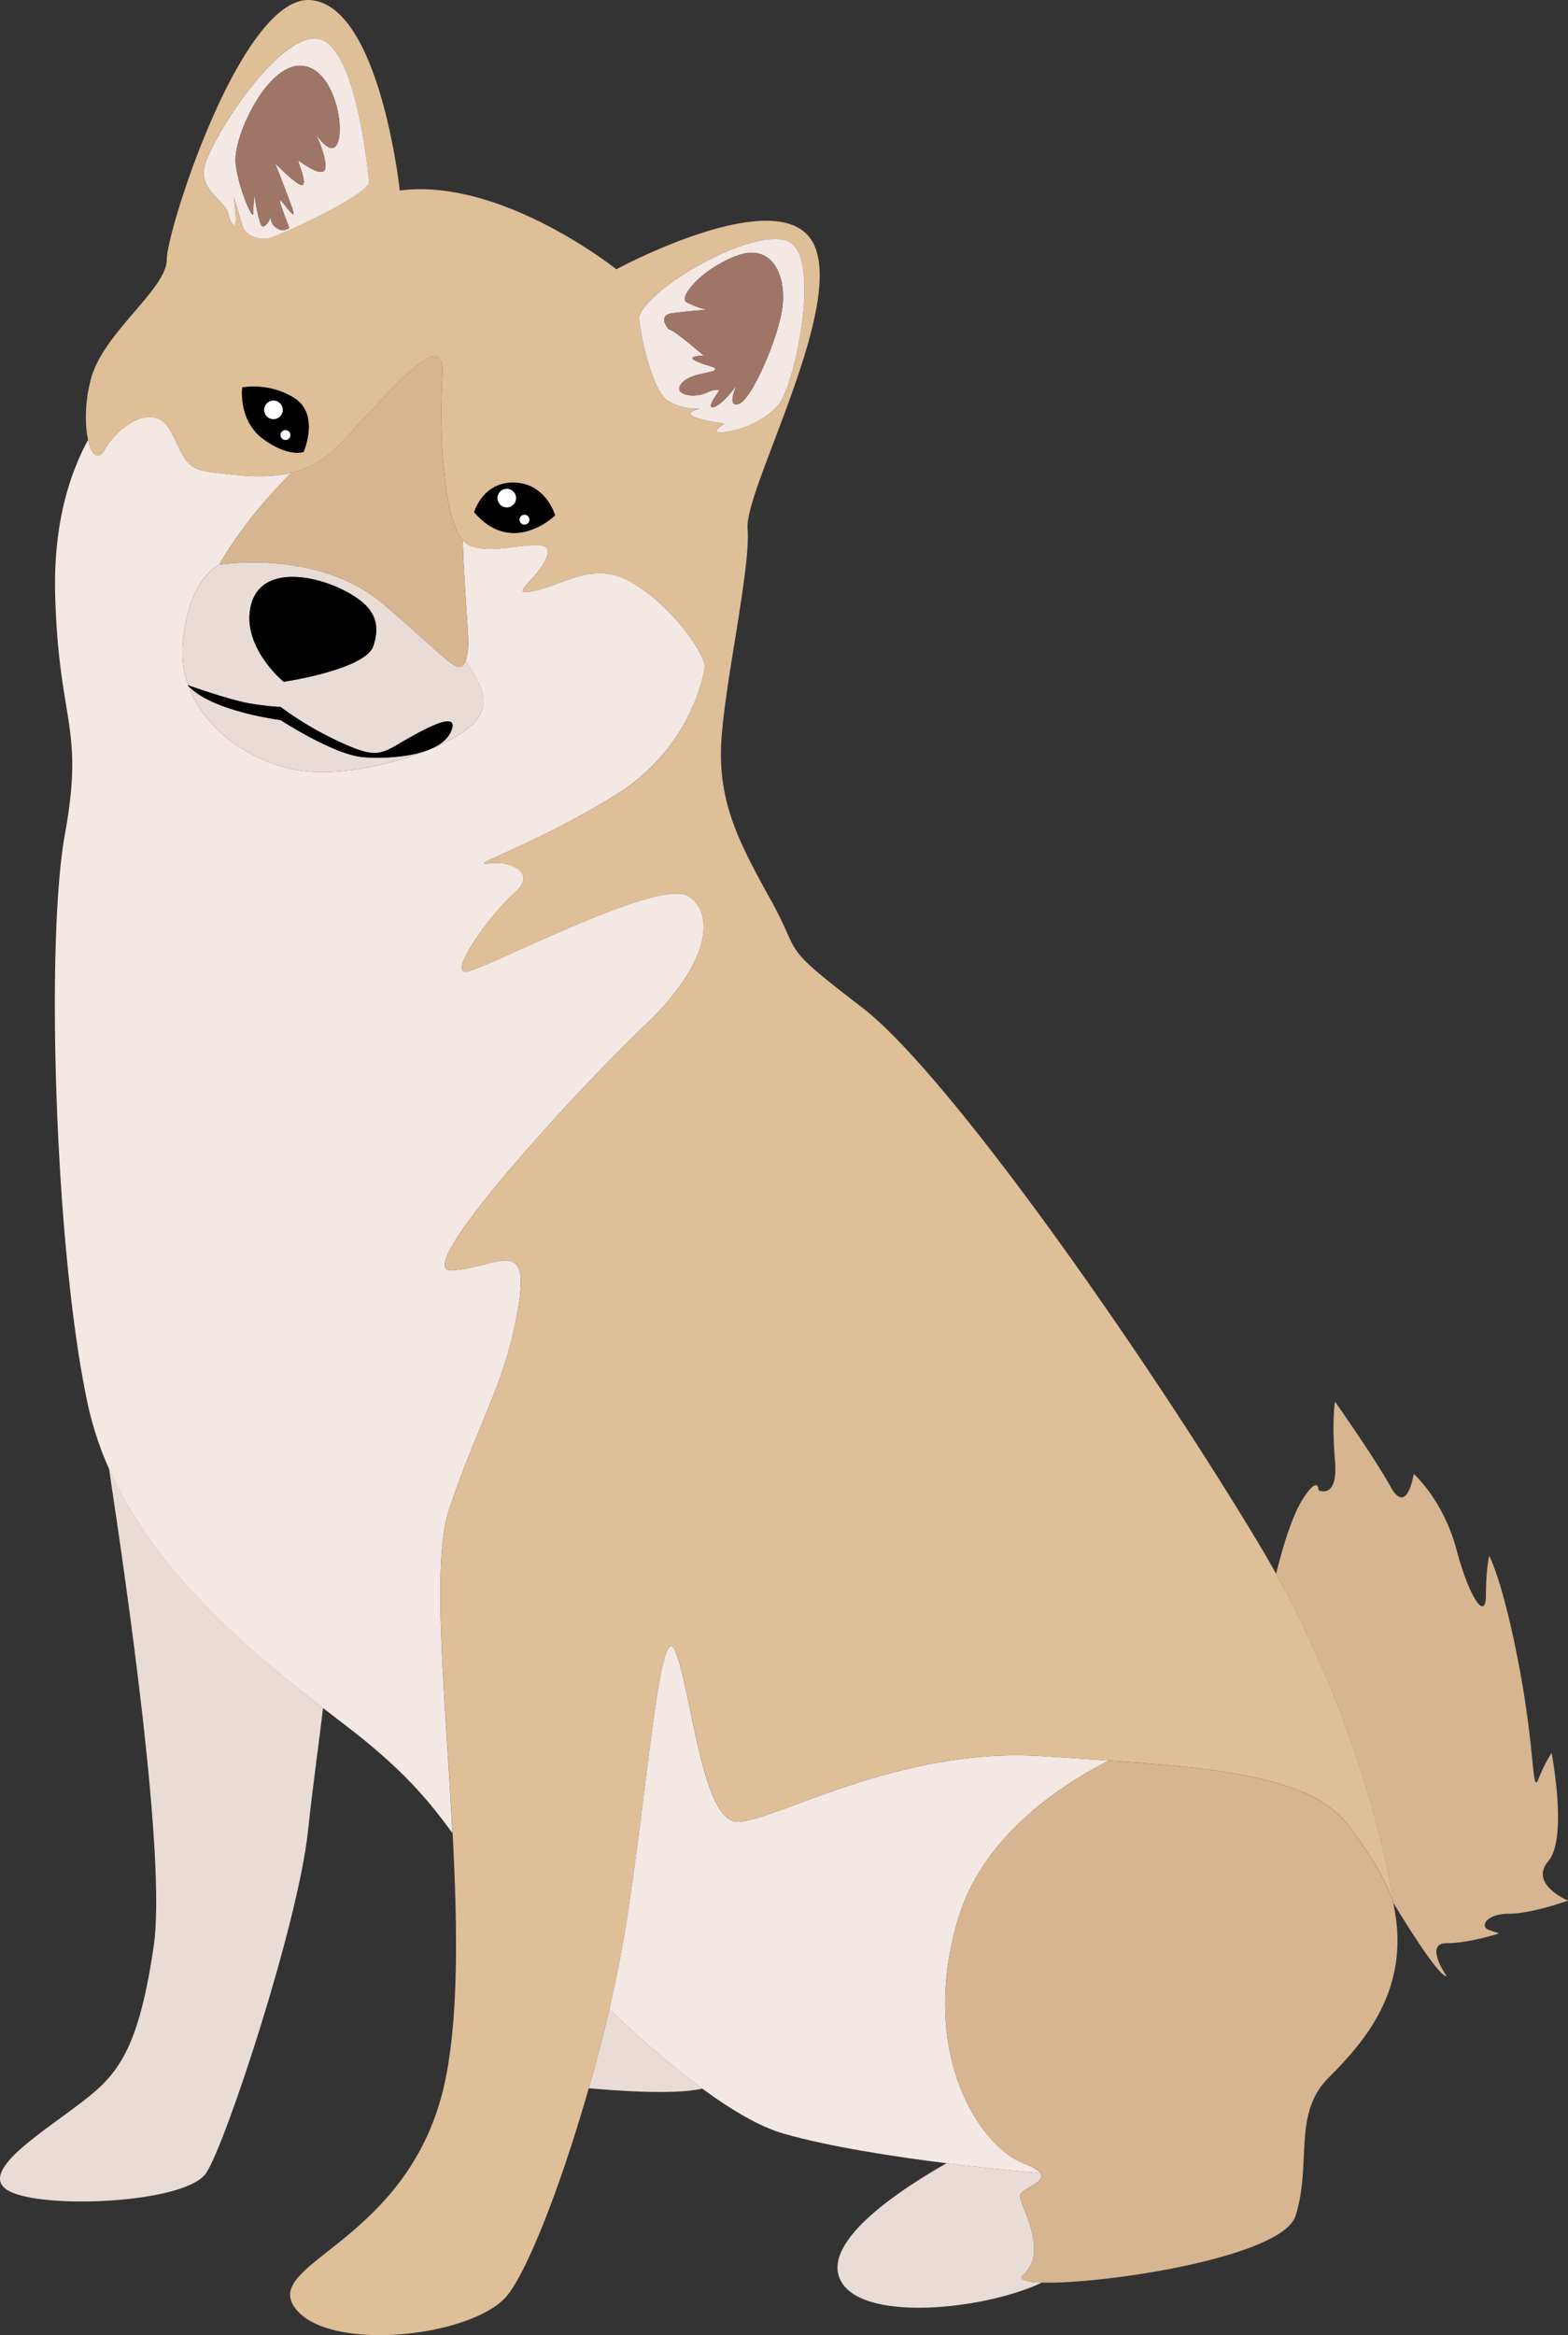 <svg xmlns="http://www.w3.org/2000/svg" viewBox="0 0 1279.13 1904.51"><rect x="0" y="0" width="1279.13" height="1904.51" fill="#333333" stroke="none"/><defs><style>.cls-1{fill:none;}.cls-2{fill:#e9dcd7;}.cls-3{fill:#f3e8e3;}.cls-4{fill:#d7b590;}.cls-5{fill:#dfbf98;}.cls-6{fill:#fff;}.cls-7{fill:#9f7568;}</style></defs><title>SHIBA INU 1</title><g id="Layer_2" data-name="Layer 2"><g id="Layer_1-2" data-name="Layer 1"><path class="cls-1" d="M1137.25,1555.43a22.27,22.27,0,0,0-.5-2.35C1136.92,1553.87,1137.09,1554.66,1137.25,1555.43Z"/><path class="cls-2" d="M480.32,1703.09c15.59,1.46,69.6,5.95,92.55.31-25-18.39-51.27-41.32-75.81-64.65C492.1,1660,486.41,1681.78,480.32,1703.09Z"/><path class="cls-2" d="M88.92,1197.71c14.34,95.31,47,318.15,36.43,389.84-13.38,91-32.12,107.08-64.25,131.17s-83,56.22-50.86,69.6,141.88,8,157.94-16.06,75-203.45,83-278.41c4.32-40.29,9.4-75.16,12.36-100.88C205,1347.68,127,1283.38,88.92,1197.71Z"/><path class="cls-2" d="M834.75,1855.25c21.42-18.74-2.68-56.22-2.68-64.25,0-6.29,23-10.94,16.22-19.11l-.16.37s-33.27-2.66-75.93-8c-38.28,21.75-99.81,62.52-87.36,93.65,14.74,36.85,117.42,26.35,165.24,3.68C836.81,1861.22,830.26,1859.18,834.75,1855.25Z"/><path class="cls-3" d="M366.28,1231.52c24.09-72.28,45.51-101.73,56.22-163.3s-16.06-34.8-53.54-32.12S478.71,880.83,526.9,835.33s58.89-88.34,34.8-104.4-168.65,61.57-182,61.57,21.42-48.19,40.15-64.25-2.68-26.77-21.42-24.09,40.15-16.06,104.4-56.22,72.28-104.4,72.28-104.4C572.4,527.47,543,490,513.51,473.93s-53.54,2.68-77.63,8,5.35-10.71,10.71-29.45-42.83,2.68-64.25-8a15.8,15.8,0,0,1-4.93-4.09c2.73,71.5,7.22,85.6,2.45,98.18,10.56,18.58,22.26,32.18,8.11,49.46-6.07,7.42-18.93,15.28-35.16,22.16-1.45.67-3,1.29-4.53,1.86-31.73,12.61-74.33,21.22-104.86,16.13-37.53-6.26-76.28-32-89.68-68.7-.24-.26-.49-.52-.72-.79l.5.18a80.19,80.19,0,0,1-4.46-33.07c4-54.21,29.83-65.26,29.83-65.26s18.74-34.8,56.22-72.28l2.73-2.75c-22.28,5.6-44.64,1.77-61.62.07-26.77-2.68-24.09-10.71-37.48-34.8s-42.83-2.68-53.54,16.06c-5.32,9.32-10.64,4.07-13.34-8.15C58.2,384.09,43.48,424,45,484.64c2.68,104.4,24.09,107.08,8,195.42s-8,342.65,18.74,465.79a267.9,267.9,0,0,0,17.11,51.86c38,85.67,116.07,150,174.61,195.27,6.89,5.33,13.51,10.41,19.77,15.21,46.93,36.1,67.08,61.24,85.9,86.93C363.42,1385.09,351.8,1275,366.28,1231.52Z"/><path class="cls-3" d="M848.29,1771.9c-1.88-2.25-6-4.77-13.54-7.66-34.8-13.38-85.66-88.34-53.54-198.1,19.22-65.66,78.67-107.36,123.34-130.28-17.28-1.18-35.24-2.31-53.74-3.57-117.79-8-219.51,53.54-249,53.54s-37.48-107.08-50.86-139.2-24.09,131.17-42.83,238.25c-3,17.19-6.78,35.35-11.1,53.87,24.55,23.33,50.78,46.26,75.81,64.65,24.14,17.73,47.16,31.23,66.45,36.75,37.58,10.74,90,18.78,132.87,24.14,42.66,5.32,75.93,8,75.93,8Z"/><path class="cls-2" d="M312.74,492.67c-53.54-45.51-133.85-32.12-133.85-32.12s-25.82,11.05-29.83,65.26a80.19,80.19,0,0,0,4.46,33.07c4.26,1.51,35.48,12.5,51.25,15,17,2.68,24.09,2.68,24.09,2.68a273.09,273.09,0,0,0,46.4,27.66c26.77,12.49,33,12.49,48.19,3.57s52.65-31.23,44.62-11.6c-2.51,6.13-8.07,10.7-15.26,14C369,603.33,381.9,595.46,388,588c14.15-17.29,2.45-30.89-8.11-49.46l-.19.49C374.31,552.46,366.28,538.18,312.74,492.67Zm-8,33.91C298.46,546.21,231.54,556,231.54,556c-2.68-1.78-34.8-30.34-26.77-62.46s50-25,75-12.49S311,506.95,304.71,526.58Z"/><path class="cls-2" d="M296.68,617.6c-24.09-1.78-67.82-30.34-67.82-30.34s-55.69-7-75.13-27.76c13.4,36.7,52.15,62.45,89.68,68.7,30.53,5.09,73.13-3.52,104.86-16.13C332.69,617.74,311.73,618.71,296.68,617.6Z"/><path class="cls-4" d="M1230.94,1560.79c18.74,0,48.19-10.71,48.19-10.71s-32.12-13.38-16.06-32.12,2.68-88.34,2.68-88.34A127.64,127.64,0,0,0,1255,1451c-5.35,13.38-2.68-24.09-16.06-93.69s-24.09-88.34-24.09-88.34-2.68,10.71-2.68,32.12-13.38,2.68-24.09-37.48-34.8-61.57-34.8-61.57-5.35,34.8-18.74,10.71-45.51-69.6-45.51-69.6-2.68,16.06,0,48.19-13.38,24.09-13.38,24.09,0-13.38-13.38,8c-9.27,14.83-17.25,43.76-21.28,60.17,72.14,130.52,92.53,247.43,95.75,268.42,39.52,65.26,43.32,59.58,43.32,59.58s-18.74-26.77,0-26.77,42.83-8,42.83-8l-8-2.68C1206.85,1571.49,1212.2,1560.79,1230.94,1560.79Z"/><path class="cls-4" d="M1099.77,1488.51c-29.34-38.36-102.43-46.29-195.22-52.64-44.67,22.92-104.12,64.62-123.34,130.28-32.12,109.76,18.74,184.71,53.54,198.1,7.53,2.89,11.67,5.41,13.54,7.66,6.8,8.16-16.22,12.81-16.22,19.11,0,8,24.09,45.51,2.68,64.25-4.48,3.92,2.06,6,15.33,6.36,50.13,1.47,196.27-20.67,206.86-54.54,13.38-42.83-2.68-83,26.77-112.43s66.92-72.28,53.54-139.2c-.16-.78-.33-1.56-.5-2.35C1135.06,1546.41,1127.95,1525.36,1099.77,1488.51Z"/><path class="cls-4" d="M178.89,460.55s80.31-13.38,133.85,32.12,61.57,59.79,66.92,46.4l.19-.49c4.78-12.58.28-26.68-2.45-98.18-16.89-20.1-18.94-93.37-16.48-135.12,2.68-45.51-53.54,26.77-85.66,58.89a79.14,79.14,0,0,1-37.43,21.35l-2.73,2.75C197.63,425.75,178.89,460.55,178.89,460.55Z"/><path class="cls-5" d="M1024.81,1255.61c-93.69-155.26-251.64-380.13-321.24-433.67s-48.19-40.15-75-88.34-42.83-80.31-40.15-128.49,24.09-141.88,21.42-174,80.31-182,53.54-232.9S502.8,219.62,502.8,219.62s-93.69-75-176.68-64.25c0,0-16.06-149.91-72.28-155.26S136.06,187.5,136.06,211.59,85.19,270.48,74.49,308c-5.38,18.85-5.35,38.37-2.63,50.74s8,17.47,13.34,8.15c10.71-18.74,40.15-40.15,53.54-16.06s10.71,32.12,37.48,34.8c17,1.7,39.34,5.53,61.62-.07a79.14,79.14,0,0,0,37.43-21.35c32.12-32.12,88.34-104.4,85.66-58.89-2.46,41.75-.4,115,16.48,135.12a15.8,15.8,0,0,0,4.93,4.09c21.42,10.71,69.6-10.71,64.25,8s-34.8,34.8-10.71,29.45,48.19-24.09,77.63-8,58.89,53.54,61.57,69.6c0,0-8,64.25-72.28,104.4s-123.14,58.89-104.4,56.22,40.15,8,21.42,24.09-53.54,64.25-40.15,64.25,157.94-77.63,182-61.57,13.38,58.89-34.8,104.4S331.48,1038.78,369,1036.1s64.25-29.45,53.54,32.12-32.12,91-56.22,163.3c-14.48,43.43-2.86,153.57,2.92,263.61,3.83,73.07,5.09,146.1-5.59,199.51C336.83,1828.48,213.69,1844.55,240.46,1882s147.23,24.09,174-10.71c17.53-22.79,44.25-92.65,65.86-168.23,6.09-21.3,11.78-43.06,16.74-64.34,4.32-18.51,8.09-36.67,11.1-53.87C526.9,1477.8,537.6,1314.5,551,1346.63s21.42,139.2,50.86,139.2,131.17-61.57,249-53.54c18.49,1.26,36.46,2.39,53.74,3.57,92.79,6.35,165.89,14.28,195.22,52.64,28.18,36.85,35.29,57.9,37,64.58a22.27,22.27,0,0,1,.5,2.35s-.15-1.17-.49-3.36c-3.22-21-23.61-137.89-95.75-268.42Q1033.31,1269.72,1024.81,1255.61ZM521.54,258c7.14-23.2,91-72.28,120.46-61.57s6.25,118.68-7.14,133.85S601,351.69,589.36,352.58s1.78-7.14,1.78-7.14-16.06-1.78-25-5.35,5.35-7.14,5.35-7.14-12.49,2.68-26.77-6.25S520.23,262.26,521.54,258ZM166.4,137.53c2.68-18.74,57.11-107.08,91-106.19s43.72,117.79,43.72,117.79c-3.57,11.6-75.85,44.62-83,45.51s-17.85-1.78-20.52-10.71-7.14-24.09-7.14-24.09.89,3.57,1.78,16.06-3.57,8.92-6.25-1.78S163.72,156.27,166.4,137.53ZM197.63,316s22.31-4.46,42.83,8.92,7.14,43.72,7.14,43.72-12.49,4.46-33-10.71S197.63,316,197.63,316ZM386.8,417.72s7.14-25,33-24.09,33,26.77,33,26.77S418,454.3,386.8,417.72Z"/><path d="M279.72,481.07c-25-12.49-66.92-19.63-75,12.49s24.09,60.68,26.77,62.46c0,0,66.92-9.82,73.17-29.45S304.71,493.57,279.72,481.07Z"/><path d="M368.06,596.18c8-19.63-29.45,2.68-44.62,11.6s-21.42,8.92-48.19-3.57a273.09,273.09,0,0,1-46.4-27.66s-7.14,0-24.09-2.68c-15.78-2.49-47-13.48-51.25-15l-.5-.18c.23.27.48.53.72.79,19.43,20.8,75.13,27.76,75.13,27.76s43.72,28.55,67.82,30.34c15.05,1.11,36,.14,51.6-5.53,1.57-.57,3.08-1.19,4.53-1.86C360,606.88,365.55,602.32,368.06,596.18Z"/><path d="M419.82,393.62c-25.88-.89-33,24.09-33,24.09,31.23,36.59,66,2.68,66,2.68S445.69,394.52,419.82,393.62Zm-4.58,20a7.58,7.58,0,1,1,5.56-9.17A7.58,7.58,0,0,1,415.23,413.58Zm13.57,14.13a4,4,0,1,1,2.94-4.86A4,4,0,0,1,428.8,427.71Z"/><path d="M247.6,368.64s13.38-30.34-7.14-43.72S197.63,316,197.63,316s-3.57,26.77,17,41.94S247.6,368.64,247.6,368.64Zm-24.54-26.77a7.58,7.58,0,1,1,7.58-7.59A7.58,7.58,0,0,1,223.06,341.87Zm9.82,17a4,4,0,1,1,4-4A4,4,0,0,1,232.87,358.82Z"/><circle class="cls-6" cx="223.06" cy="334.29" r="7.58"/><circle class="cls-6" cx="232.87" cy="354.81" r="4.02"/><circle class="cls-6" cx="413.43" cy="406.21" r="7.58" transform="translate(-84.76 110.01) rotate(-13.76)"/><path class="cls-3" d="M192.27,175.9c-.89-12.49-1.78-16.06-1.78-16.06S195,175,197.63,183.93s13.38,11.6,20.52,10.71,79.42-33.91,83-45.51c0,0-9.82-116.89-43.72-117.79s-88.34,87.45-91,106.19,17,25.88,19.63,36.59S193.17,188.39,192.27,175.9ZM243.14,53.65c26.77-1.78,37.48,43.72,33,60.68S257.41,109,257.41,109s8.92,17.85,8,27.66-18.74-3.57-21.42-5.35,5.35,13.38,3.57,18.74-23.2-17-23.2-17,7.14,17.85,13.38,34.8-6.25-2.68-8.92-4.46S236,185.71,236,185.71s-4.46,4.46-10.71,0-3.57-9.82-3.57-9.82-6.25,13.38-8.92,7.14-5.35-24.09-5.35-24.09-.89,8.92-.89,15.17S195,155.37,192.27,134,216.37,55.43,243.14,53.65Z"/><path class="cls-3" d="M544.74,326.7c14.28,8.92,26.77,6.25,26.77,6.25s-14.28,3.57-5.35,7.14,25,5.35,25,5.35-13.38,8-1.78,7.14,32.12-7.14,45.51-22.31S671.45,207.13,642,196.42,528.68,234.79,521.54,258C520.23,262.26,530.46,317.78,544.74,326.7Zm4.46-71.39c14.28-1.78,26.77-2.68,26.77-2.68s-9.82-2.68-16.06-6.25,10.71-25.88,40.15-37.48,41,15.17,38.37,40.15-25,76.74-35.69,80.31S601,314.21,601,314.21s-11.6,16.06-18.74,17.85,4.46-13.38,4.46-13.38-.89-2.68-10.71,1.78-26.77,1.78-20.52-7.14,25.88-8.92,27.66-11.6-5.35-2.68-15.17-7.14,6.25-4.46,6.25-4.46-25.88-22.31-28.55-21.42C545.63,268.7,534.93,257.1,549.2,255.31Z"/><circle class="cls-6" cx="427.84" cy="423.81" r="4.02" transform="translate(-88.53 113.94) rotate(-13.76)"/><path class="cls-7" d="M206.55,174.11c0-6.25.89-15.17.89-15.17s2.68,17.85,5.35,24.09,8.92-7.14,8.92-7.14-2.68,5.35,3.57,9.82,10.71,0,10.71,0-9.82-24.09-7.14-22.31,15.17,21.42,8.92,4.46-13.38-34.8-13.38-34.8,21.42,22.31,23.2,17-6.25-20.52-3.57-18.74,20.52,15.17,21.42,5.35-8-27.66-8-27.66,14.28,22.31,18.74,5.35-6.25-62.46-33-60.68S189.6,112.54,192.27,134,206.55,180.36,206.55,174.11Z"/><path class="cls-7" d="M574.19,290.11s-16.06,0-6.25,4.46,17,4.46,15.17,7.14-21.42,2.68-27.66,11.6,10.71,11.6,20.52,7.14,10.71-1.78,10.71-1.78-11.6,15.17-4.46,13.38S601,314.21,601,314.21s-8.92,18.74,1.78,15.17,33-55.32,35.69-80.31-8.92-51.75-38.37-40.15-46.4,33.91-40.15,37.48S576,252.64,576,252.64s-12.49.89-26.77,2.68-3.57,13.38-3.57,13.38C548.31,267.81,574.19,290.11,574.19,290.11Z"/></g></g></svg>